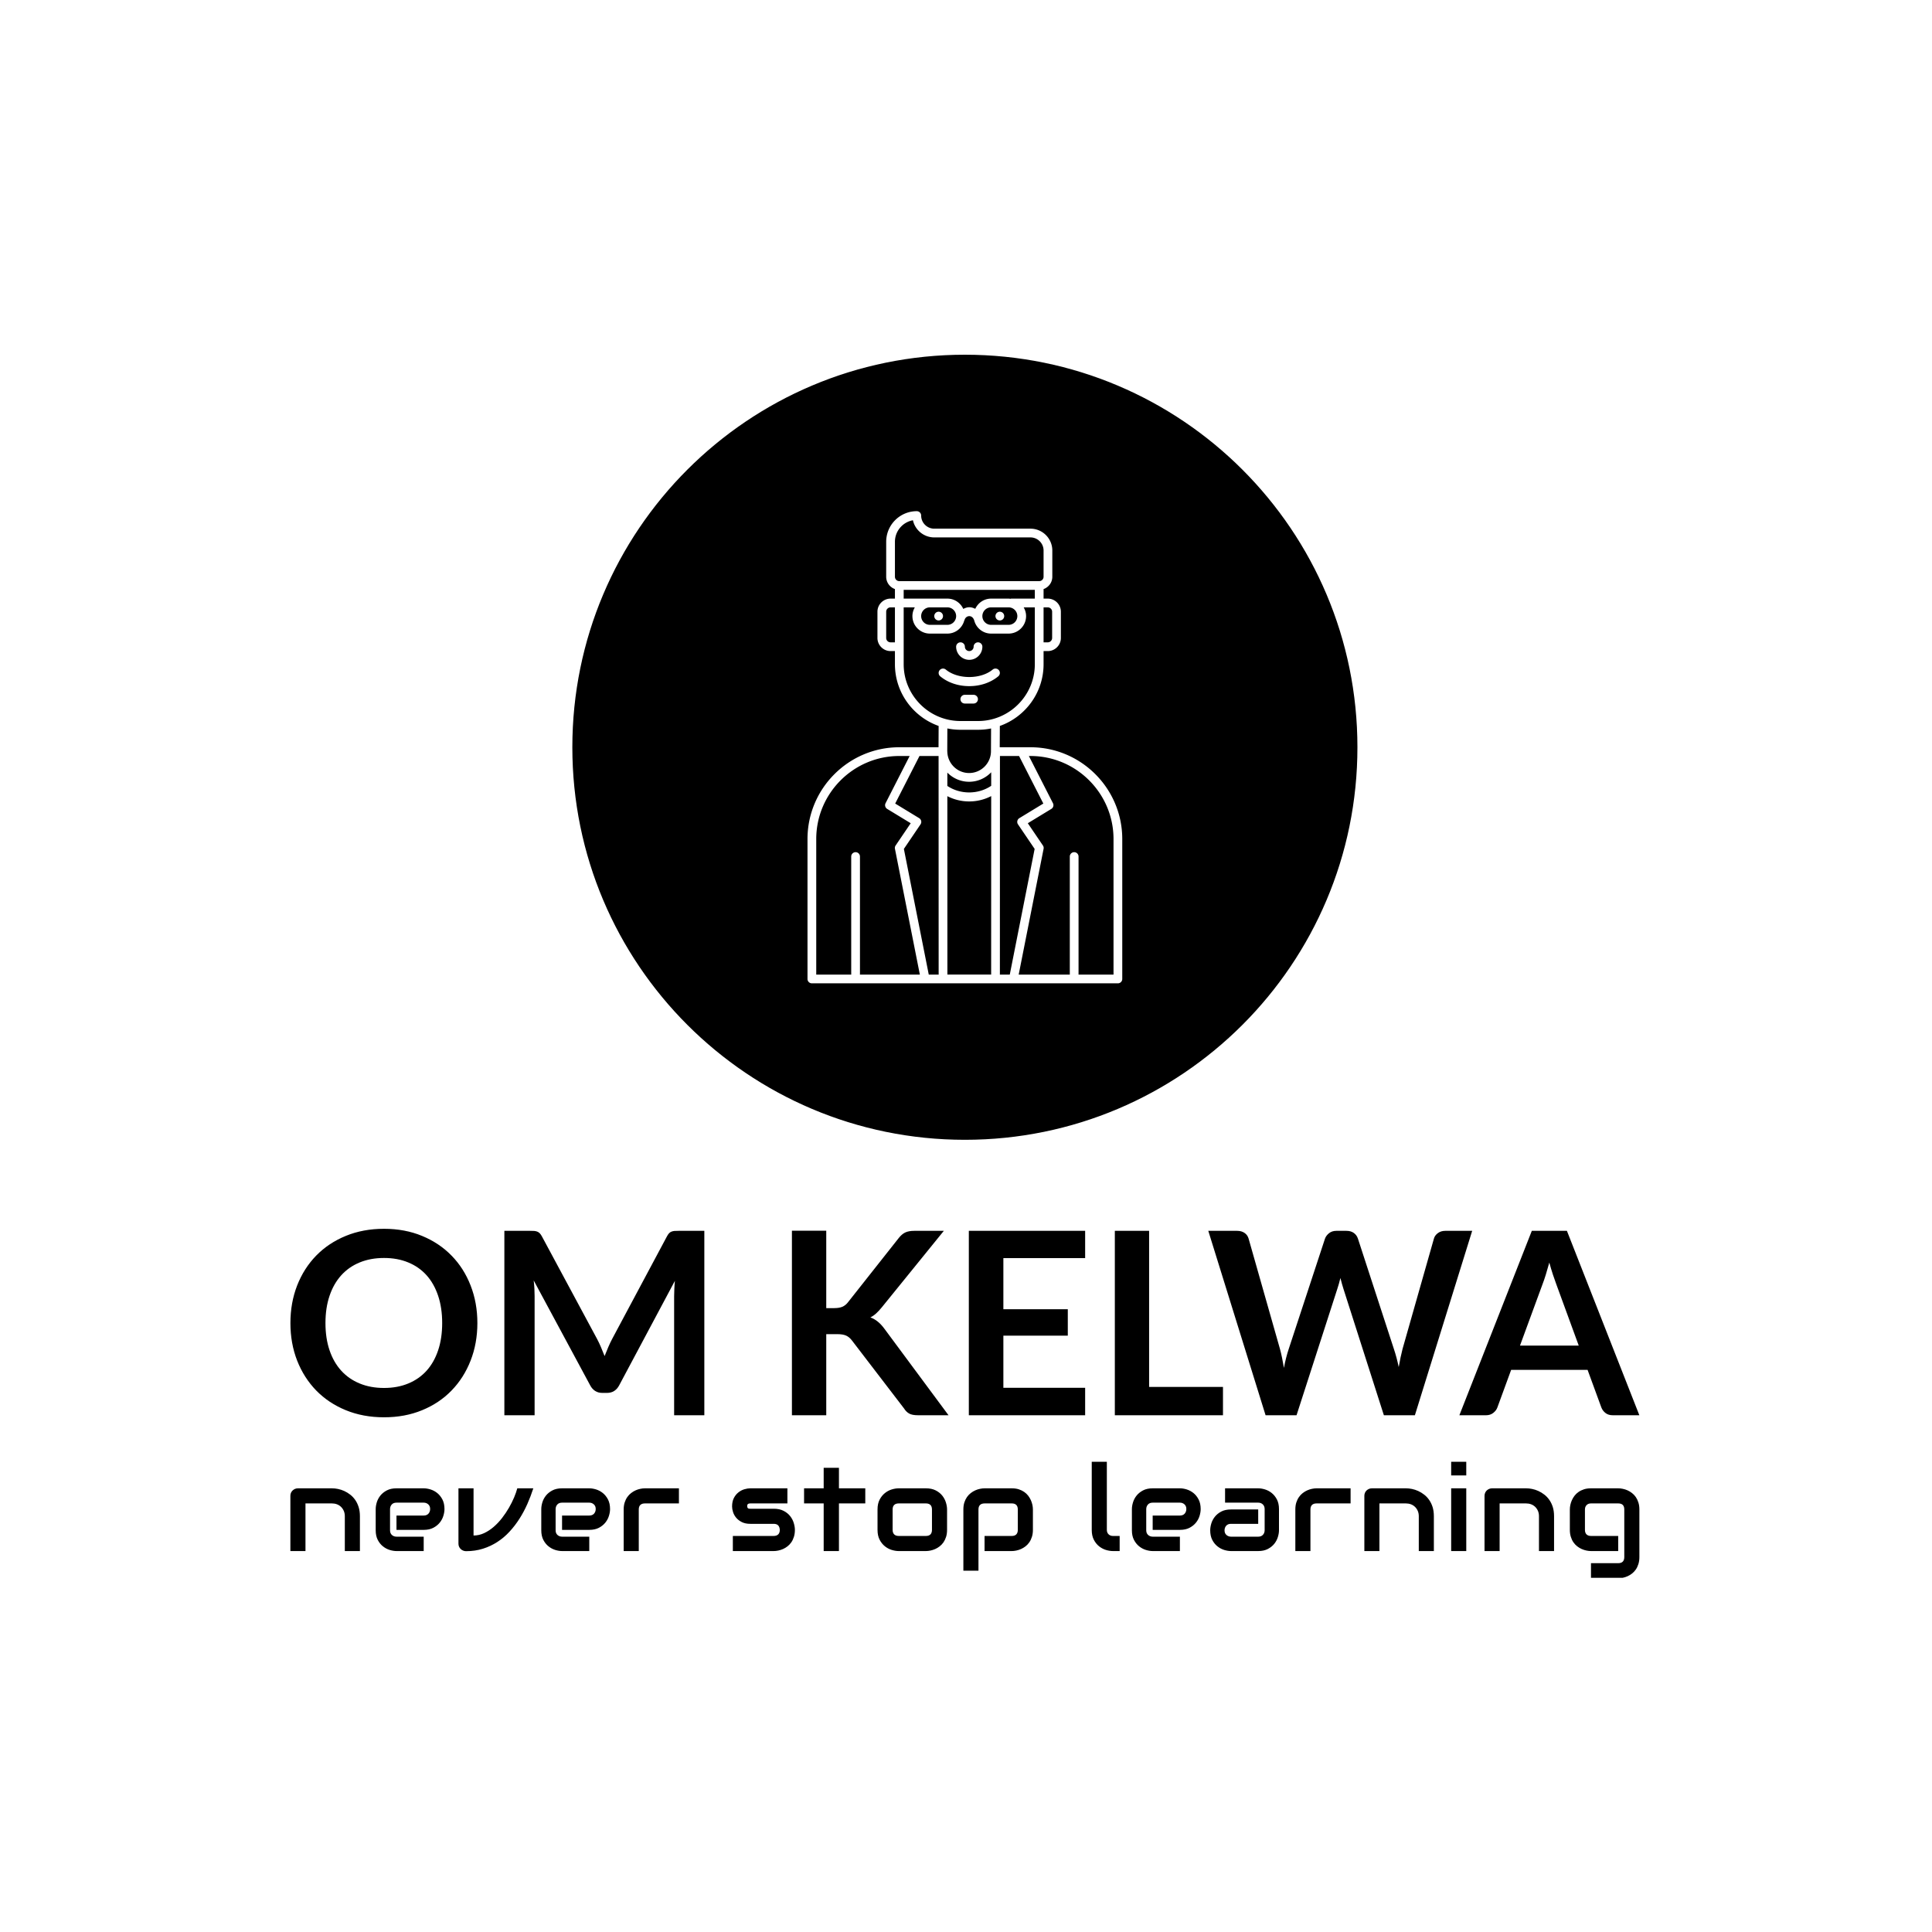 <svg xmlns="http://www.w3.org/2000/svg" version="1.1" xmlns:xlink="http://www.w3.org/1999/xlink" xmlns:svgjs="http://svgjs.dev/svgjs" width="1000" height="1000" viewBox="0 0 1000 1000"><rect width="1000" height="1000" fill="#ffffff"></rect><g transform="matrix(0.7,0,0,0.7,149.422,183.856)"><svg viewBox="0 0 273 247" data-background-color="#ffffff" preserveAspectRatio="xMidYMid meet" height="904" width="1000" xmlns="http://www.w3.org/2000/svg" xmlns:xlink="http://www.w3.org/1999/xlink"><g id="tight-bounds" transform="matrix(1,0,0,1,0.225,-0.1)"><svg viewBox="0 0 272.549 247.2" height="247.2" width="272.549"><g><svg viewBox="0 0 395.52 358.734" height="247.2" width="272.549"><g transform="matrix(1,0,0,1,0,256.271)"><svg viewBox="0 0 395.52 102.463" height="102.463" width="395.52"><g><svg viewBox="0 0 395.52 102.463" height="102.463" width="395.52"><g><svg viewBox="0 0 395.52 55.264" height="55.264" width="395.52"><g transform="matrix(1,0,0,1,0,0)"><svg width="395.52" viewBox="1.68 -36.55 264.43 36.95" height="55.264" data-palette-color="#0718c4"><path d="M38.33-18.07L38.33-18.07Q38.33-14.1 37-10.71 35.68-7.33 33.27-4.85 30.88-2.38 27.5-0.99 24.13 0.4 20.03 0.4L20.03 0.4Q15.93 0.4 12.54-0.99 9.15-2.38 6.74-4.85 4.33-7.33 3-10.71 1.68-14.1 1.68-18.07L1.68-18.07Q1.68-22.05 3-25.44 4.33-28.83 6.74-31.3 9.15-33.77 12.54-35.16 15.93-36.55 20.03-36.55L20.03-36.55Q24.13-36.55 27.5-35.15 30.88-33.75 33.27-31.29 35.68-28.83 37-25.44 38.33-22.05 38.33-18.07ZM31.43-18.07L31.43-18.07Q31.43-21.05 30.64-23.41 29.85-25.78 28.38-27.43 26.9-29.08 24.79-29.95 22.68-30.83 20.03-30.83L20.03-30.83Q17.38-30.83 15.25-29.95 13.13-29.08 11.64-27.43 10.15-25.78 9.35-23.41 8.55-21.05 8.55-18.07L8.55-18.07Q8.55-15.1 9.35-12.74 10.15-10.38 11.64-8.74 13.13-7.1 15.25-6.23 17.38-5.35 20.03-5.35L20.03-5.35Q22.68-5.35 24.79-6.23 26.9-7.1 28.38-8.74 29.85-10.38 30.64-12.74 31.43-15.1 31.43-18.07ZM61.77-15L61.77-15Q62.2-14.2 62.56-13.34 62.92-12.48 63.27-11.6L63.27-11.6Q63.62-12.5 64-13.38 64.37-14.25 64.8-15.05L64.8-15.05 75.5-35.08Q75.7-35.45 75.91-35.68 76.12-35.9 76.39-36 76.65-36.1 76.97-36.13 77.3-36.15 77.75-36.15L77.75-36.15 82.82-36.15 82.82 0 76.9 0 76.9-23.35Q76.9-24 76.94-24.78 76.97-25.55 77.05-26.35L77.05-26.35 66.12-5.85Q65.75-5.15 65.15-4.76 64.55-4.38 63.75-4.38L63.75-4.38 62.82-4.38Q62.02-4.38 61.42-4.76 60.82-5.15 60.45-5.85L60.45-5.85 49.37-26.43Q49.47-25.6 49.51-24.81 49.55-24.03 49.55-23.35L49.55-23.35 49.55 0 43.62 0 43.62-36.15 48.7-36.15Q49.15-36.15 49.47-36.13 49.8-36.1 50.06-36 50.32-35.9 50.55-35.68 50.77-35.45 50.97-35.08L50.97-35.08 61.77-15ZM106.72-36.18L106.72-21 108.29-21Q109.24-21 109.87-21.26 110.49-21.53 110.94-22.1L110.94-22.1 120.92-34.73Q121.54-35.52 122.23-35.84 122.92-36.15 123.97-36.15L123.97-36.15 129.77-36.15 117.59-21.13Q117.02-20.43 116.49-19.95 115.97-19.48 115.37-19.18L115.37-19.18Q116.19-18.88 116.86-18.32 117.52-17.78 118.14-16.93L118.14-16.93 130.69 0 124.74 0Q123.54 0 122.96-0.34 122.37-0.68 121.97-1.33L121.97-1.33 111.74-14.68Q111.24-15.33 110.62-15.61 109.99-15.9 108.84-15.9L108.84-15.9 106.72-15.9 106.72 0 99.99 0 99.99-36.18 106.72-36.18ZM134.67-36.15L157.47-36.15 157.47-30.8 141.44-30.8 141.44-20.78 154.07-20.78 154.07-15.6 141.44-15.6 141.44-5.38 157.47-5.38 157.47 0 134.67 0 134.67-36.15ZM170.01-36.15L170.01-5.55 184.49-5.55 184.49 0 163.29 0 163.29-36.15 170.01-36.15ZM192.84 0L181.61-36.15 187.26-36.15Q188.13-36.15 188.72-35.74 189.31-35.33 189.51-34.63L189.51-34.63 195.66-13Q195.88-12.2 196.07-11.26 196.26-10.33 196.44-9.28L196.44-9.28Q196.63-10.33 196.87-11.26 197.11-12.2 197.38-13L197.38-13 204.49-34.63Q204.69-35.2 205.27-35.68 205.86-36.15 206.71-36.15L206.71-36.15 208.69-36.15Q209.56-36.15 210.13-35.74 210.71-35.33 210.94-34.63L210.94-34.63 217.99-13Q218.53-11.4 218.94-9.45L218.94-9.45Q219.11-10.43 219.3-11.33 219.49-12.23 219.69-13L219.69-13 225.84-34.63Q226.01-35.25 226.61-35.7 227.21-36.15 228.06-36.15L228.06-36.15 233.34-36.15 222.11 0 216.03 0 208.13-24.7Q207.99-25.18 207.82-25.73 207.66-26.28 207.51-26.9L207.51-26.9Q207.36-26.28 207.2-25.73 207.03-25.18 206.88-24.7L206.88-24.7 198.91 0 192.84 0ZM251.91-36.15L266.11 0 260.91 0Q260.03 0 259.47-0.44 258.91-0.88 258.66-1.53L258.66-1.53 255.96-8.9 240.98-8.9 238.28-1.53Q238.08-0.95 237.5-0.48 236.91 0 236.06 0L236.06 0 230.83 0 245.03-36.15 251.91-36.15ZM247.11-25.63L242.71-13.65 254.23-13.65 249.83-25.68Q249.53-26.48 249.17-27.56 248.81-28.65 248.46-29.93L248.46-29.93Q248.11-28.65 247.77-27.55 247.43-26.45 247.11-25.63L247.11-25.63Z" opacity="1" transform="matrix(1,0,0,1,0,0)" fill="#000000" class="undefined-text-0" data-fill-palette-color="primary" id="text-0"></path></svg></g></svg></g><g transform="matrix(1,0,0,1,0,68.31)"><svg viewBox="0 0 395.52 34.153" height="34.153" width="395.52"><g transform="matrix(1,0,0,1,0,0)"><svg width="395.52" viewBox="2.98 -37.55 567.45 49" height="34.153" data-palette-color="#1b3403"><path d="M32.23-14.65L32.23 0 25.88 0 25.88-14.65Q25.88-15.89 25.45-16.88 25.02-17.87 24.29-18.58 23.56-19.29 22.57-19.67 21.58-20.04 20.43-20.04L20.43-20.04 9.33-20.04 9.33 0 2.98 0 2.98-23.24Q2.98-23.9 3.22-24.48 3.47-25.05 3.91-25.48 4.35-25.9 4.93-26.15 5.52-26.39 6.18-26.39L6.18-26.39 20.48-26.39Q21.68-26.39 23.01-26.12 24.34-25.85 25.65-25.26 26.95-24.66 28.14-23.74 29.32-22.83 30.24-21.52 31.15-20.21 31.69-18.51 32.23-16.8 32.23-14.65L32.23-14.65ZM67.8-17.65L67.8-17.65Q67.8-16.33 67.33-14.81 66.87-13.28 65.83-11.98 64.79-10.67 63.12-9.79 61.45-8.91 59.06-8.91L59.06-8.91 47.61-8.91 47.61-14.94 59.06-14.94Q60.35-14.94 61.06-15.73 61.77-16.53 61.77-17.7L61.77-17.7Q61.77-18.95 60.97-19.65 60.18-20.36 59.06-20.36L59.06-20.36 47.61-20.36Q46.31-20.36 45.6-19.57 44.9-18.77 44.9-17.6L44.9-17.6 44.9-8.74Q44.9-7.47 45.69-6.76 46.48-6.05 47.65-6.05L47.65-6.05 59.06-6.05 59.06 0 47.61 0Q46.29 0 44.76-0.46 43.24-0.93 41.93-1.97 40.62-3 39.74-4.68 38.87-6.35 38.87-8.74L38.87-8.74 38.87-17.65Q38.87-18.97 39.33-20.5 39.79-22.02 40.83-23.33 41.87-24.63 43.54-25.51 45.21-26.39 47.61-26.39L47.61-26.39 59.06-26.39Q60.37-26.39 61.9-25.93 63.43-25.46 64.73-24.43 66.04-23.39 66.92-21.72 67.8-20.04 67.8-17.65ZM98.43-26.39L105.17-26.39Q104.1-23.05 102.66-19.8 101.22-16.55 99.35-13.61 97.48-10.67 95.17-8.17 92.87-5.66 90.07-3.85 87.28-2.03 83.99-0.99 80.71 0.05 76.88 0.05L76.88 0.05Q76.22 0.05 75.63-0.2 75.05-0.44 74.61-0.87 74.17-1.29 73.92-1.87 73.68-2.44 73.68-3.1L73.68-3.1 73.68-26.39 80.03-26.39 80.03-6.54Q82.35-6.54 84.48-7.54 86.62-8.54 88.52-10.19 90.43-11.84 92.05-13.94 93.67-16.04 94.94-18.25 96.21-20.46 97.1-22.58 97.99-24.71 98.43-26.39L98.43-26.39ZM137.45-17.65L137.45-17.65Q137.45-16.33 136.98-14.81 136.52-13.28 135.48-11.98 134.44-10.67 132.77-9.79 131.1-8.91 128.71-8.91L128.71-8.91 117.26-8.91 117.26-14.94 128.71-14.94Q130-14.94 130.71-15.73 131.42-16.53 131.42-17.7L131.42-17.7Q131.42-18.95 130.62-19.65 129.83-20.36 128.71-20.36L128.71-20.36 117.26-20.36Q115.96-20.36 115.25-19.57 114.55-18.77 114.55-17.6L114.55-17.6 114.55-8.74Q114.55-7.47 115.34-6.76 116.13-6.05 117.3-6.05L117.3-6.05 128.71-6.05 128.71 0 117.26 0Q115.94 0 114.41-0.46 112.89-0.93 111.58-1.97 110.27-3 109.39-4.68 108.52-6.35 108.52-8.74L108.52-8.74 108.52-17.65Q108.52-18.97 108.98-20.5 109.44-22.02 110.48-23.33 111.52-24.63 113.19-25.51 114.86-26.39 117.26-26.39L117.26-26.39 128.71-26.39Q130.02-26.39 131.55-25.93 133.08-25.46 134.38-24.43 135.69-23.39 136.57-21.72 137.45-20.04 137.45-17.65ZM166.42-26.39L166.42-20.04 152.14-20.04Q150.85-20.04 150.19-19.4 149.53-18.75 149.53-17.5L149.53-17.5 149.53 0 143.18 0 143.18-17.5Q143.18-19.14 143.6-20.43 144.01-21.73 144.71-22.72 145.4-23.71 146.31-24.4 147.21-25.1 148.2-25.54 149.19-25.98 150.2-26.18 151.21-26.39 152.09-26.39L152.09-26.39 166.42-26.39ZM215.2-8.91L215.2-8.91Q215.2-7.28 214.78-5.97 214.37-4.66 213.69-3.67 213-2.69 212.1-1.99 211.2-1.29 210.21-0.85 209.22-0.42 208.21-0.21 207.19 0 206.29 0L206.29 0 189.1 0 189.1-6.35 206.24-6.35Q207.53-6.35 208.19-7.01 208.85-7.67 208.85-8.91L208.85-8.91Q208.73-11.45 206.29-11.45L206.29-11.45 196.45-11.45Q194.35-11.45 192.89-12.18 191.42-12.92 190.51-14.01 189.59-15.11 189.19-16.38 188.78-17.65 188.78-18.75L188.78-18.75Q188.78-20.87 189.54-22.33 190.3-23.78 191.45-24.68 192.59-25.59 193.94-25.99 195.28-26.39 196.45-26.39L196.45-26.39 212.05-26.39 212.05-20.04 196.5-20.04Q196.01-20.04 195.73-19.93 195.45-19.82 195.31-19.64 195.18-19.46 195.16-19.25 195.13-19.04 195.13-18.85L195.13-18.85Q195.16-18.46 195.28-18.24 195.4-18.02 195.58-17.92 195.77-17.82 196-17.81 196.23-17.8 196.45-17.8L196.45-17.8 206.29-17.8Q208.73-17.8 210.44-16.92 212.15-16.04 213.2-14.71 214.25-13.38 214.72-11.82 215.2-10.25 215.2-8.91ZM244.81-26.39L244.81-20.04 233.73-20.04 233.73 0 227.31 0 227.31-20.04 219.06-20.04 219.06-26.39 227.31-26.39 227.31-35.01 233.73-35.01 233.73-26.39 244.81-26.39ZM279.21-17.5L279.21-8.91Q279.21-7.28 278.8-5.97 278.38-4.66 277.7-3.67 277.01-2.69 276.11-1.99 275.21-1.29 274.22-0.85 273.23-0.42 272.22-0.21 271.2 0 270.3 0L270.3 0 258.85 0Q257.53 0 255.97-0.46 254.41-0.93 253.08-1.99 251.74-3.05 250.85-4.75 249.96-6.45 249.96-8.91L249.96-8.91 249.96-17.5Q249.96-19.95 250.85-21.64 251.74-23.34 253.08-24.4 254.41-25.46 255.97-25.93 257.53-26.39 258.85-26.39L258.85-26.39 270.3-26.39Q272.74-26.39 274.45-25.51 276.16-24.63 277.21-23.3 278.26-21.97 278.73-20.41 279.21-18.85 279.21-17.5L279.21-17.5ZM272.86-8.91L272.86-17.46Q272.86-18.77 272.2-19.41 271.54-20.04 270.3-20.04L270.3-20.04 258.9-20.04Q257.63-20.04 256.97-19.4 256.31-18.75 256.31-17.5L256.31-17.5 256.31-8.91Q256.31-7.67 256.97-7.01 257.63-6.35 258.9-6.35L258.9-6.35 270.3-6.35Q271.59-6.35 272.23-7.01 272.86-7.67 272.86-8.91L272.86-8.91ZM315.32-17.5L315.32-8.91Q315.32-7.28 314.9-5.97 314.49-4.66 313.8-3.67 313.12-2.69 312.22-1.99 311.31-1.29 310.32-0.85 309.34-0.42 308.33-0.21 307.33 0 306.43 0L306.43 0 294.98 0 294.98-6.35 306.43-6.35Q307.7-6.35 308.33-7.01 308.97-7.67 308.97-8.91L308.97-8.91 308.97-17.46Q308.97-18.77 308.32-19.41 307.68-20.04 306.43-20.04L306.43-20.04 295.03-20.04Q293.74-20.04 293.08-19.4 292.42-18.75 292.42-17.5L292.42-17.5 292.42 8.25 286.07 8.25 286.07-17.5Q286.07-19.14 286.48-20.43 286.9-21.73 287.59-22.72 288.29-23.71 289.19-24.4 290.1-25.1 291.09-25.54 292.07-25.98 293.09-26.18 294.1-26.39 294.98-26.39L294.98-26.39 306.43-26.39Q308.07-26.39 309.36-25.98 310.65-25.56 311.64-24.88 312.63-24.19 313.33-23.29 314.02-22.39 314.46-21.4 314.9-20.41 315.11-19.41 315.32-18.41 315.32-17.5L315.32-17.5ZM351.81-6.35L351.81 0 348.98 0Q347.61 0 346.06-0.46 344.51-0.93 343.17-1.99 341.83-3.05 340.95-4.75 340.07-6.45 340.07-8.91L340.07-8.91 340.07-37.55 346.42-37.55 346.42-8.91Q346.42-7.74 347.15-7.04 347.88-6.35 348.98-6.35L348.98-6.35 351.81-6.35ZM385.89-17.65L385.89-17.65Q385.89-16.33 385.43-14.81 384.97-13.28 383.93-11.98 382.89-10.67 381.22-9.79 379.55-8.91 377.15-8.91L377.15-8.91 365.7-8.91 365.7-14.94 377.15-14.94Q378.45-14.94 379.15-15.73 379.86-16.53 379.86-17.7L379.86-17.7Q379.86-18.95 379.07-19.65 378.28-20.36 377.15-20.36L377.15-20.36 365.7-20.36Q364.41-20.36 363.7-19.57 362.99-18.77 362.99-17.6L362.99-17.6 362.99-8.74Q362.99-7.47 363.79-6.76 364.58-6.05 365.75-6.05L365.75-6.05 377.15-6.05 377.15 0 365.7 0Q364.38 0 362.86-0.46 361.33-0.93 360.03-1.97 358.72-3 357.84-4.68 356.96-6.35 356.96-8.74L356.96-8.74 356.96-17.65Q356.96-18.97 357.43-20.5 357.89-22.02 358.93-23.33 359.97-24.63 361.64-25.51 363.31-26.39 365.7-26.39L365.7-26.39 377.15-26.39Q378.47-26.39 380-25.93 381.52-25.46 382.83-24.43 384.14-23.39 385.01-21.72 385.89-20.04 385.89-17.65ZM418.83-17.65L418.83-8.74Q418.83-7.42 418.36-5.9 417.9-4.37 416.86-3.06 415.82-1.76 414.15-0.88 412.48 0 410.09 0L410.09 0 398.64 0Q397.32 0 395.79-0.46 394.27-0.93 392.96-1.97 391.65-3 390.77-4.68 389.9-6.35 389.9-8.74L389.9-8.74Q389.9-10.06 390.36-11.6 390.82-13.13 391.86-14.44 392.9-15.75 394.57-16.63 396.24-17.5 398.64-17.5L398.64-17.5 410.09-17.5 410.09-11.45 398.64-11.45Q397.34-11.45 396.63-10.66 395.93-9.86 395.93-8.69L395.93-8.69Q395.93-7.45 396.74-6.75 397.56-6.05 398.68-6.05L398.68-6.05 410.09-6.05Q411.38-6.05 412.09-6.84 412.8-7.62 412.8-8.79L412.8-8.79 412.8-17.65Q412.8-18.9 412.03-19.63 411.26-20.36 410.09-20.36L410.09-20.36 396.15-20.36 396.15-26.39 410.09-26.39Q411.4-26.39 412.93-25.93 414.46-25.46 415.76-24.43 417.07-23.39 417.95-21.72 418.83-20.04 418.83-17.65L418.83-17.65ZM448.95-26.39L448.95-20.04 434.67-20.04Q433.38-20.04 432.72-19.4 432.06-18.75 432.06-17.5L432.06-17.5 432.06 0 425.71 0 425.71-17.5Q425.71-19.14 426.12-20.43 426.54-21.73 427.24-22.72 427.93-23.71 428.83-24.4 429.74-25.1 430.73-25.54 431.72-25.98 432.73-26.18 433.74-26.39 434.62-26.39L434.62-26.39 448.95-26.39ZM483.98-14.65L483.98 0 477.64 0 477.64-14.65Q477.64-15.89 477.21-16.88 476.78-17.87 476.05-18.58 475.32-19.29 474.33-19.67 473.34-20.04 472.19-20.04L472.19-20.04 461.08-20.04 461.08 0 454.74 0 454.74-23.24Q454.74-23.9 454.98-24.48 455.22-25.05 455.66-25.48 456.1-25.9 456.69-26.15 457.27-26.39 457.93-26.39L457.93-26.39 472.24-26.39Q473.44-26.39 474.77-26.12 476.1-25.85 477.4-25.26 478.71-24.66 479.89-23.74 481.08-22.83 481.99-21.52 482.91-20.21 483.45-18.51 483.98-16.8 483.98-14.65L483.98-14.65ZM497.61-37.55L497.61-31.81 491.26-31.81 491.26-37.55 497.61-37.55ZM497.61-26.39L497.61 0 491.26 0 491.26-26.39 497.61-26.39ZM534.54-14.65L534.54 0 528.19 0 528.19-14.65Q528.19-15.89 527.77-16.88 527.34-17.87 526.61-18.58 525.88-19.29 524.89-19.67 523.9-20.04 522.75-20.04L522.75-20.04 511.64-20.04 511.64 0 505.29 0 505.29-23.24Q505.29-23.9 505.54-24.48 505.78-25.05 506.22-25.48 506.66-25.9 507.25-26.15 507.83-26.39 508.49-26.39L508.49-26.39 522.8-26.39Q524-26.39 525.33-26.12 526.66-25.85 527.96-25.26 529.27-24.66 530.45-23.74 531.64-22.83 532.55-21.52 533.47-20.21 534.01-18.51 534.54-16.8 534.54-14.65L534.54-14.65ZM570.43-17.5L570.43 2.54Q570.43 4.17 570.01 5.48 569.6 6.79 568.92 7.78 568.23 8.76 567.33 9.46 566.43 10.16 565.44 10.6 564.45 11.04 563.43 11.24 562.42 11.45 561.52 11.45L561.52 11.45 550.07 11.45 550.07 5.1 561.52 5.1Q562.81 5.1 563.45 4.44 564.08 3.78 564.08 2.54L564.08 2.54 564.08-17.5Q564.08-18.75 563.45-19.4 562.81-20.04 561.52-20.04L561.52-20.04 550.07-20.04Q548.9-20.04 548.21-19.32 547.53-18.6 547.53-17.5L547.53-17.5 547.53-8.91Q547.53-7.67 548.19-7.01 548.85-6.35 550.12-6.35L550.12-6.35 561.52-6.35 561.52 0 550.07 0Q549.16 0 548.16-0.21 547.16-0.42 546.17-0.85 545.18-1.29 544.28-1.99 543.38-2.69 542.69-3.67 542.01-4.66 541.6-5.97 541.18-7.28 541.18-8.91L541.18-8.91 541.18-17.5Q541.18-18.41 541.39-19.41 541.6-20.41 542.04-21.4 542.48-22.39 543.17-23.29 543.87-24.19 544.86-24.88 545.84-25.56 547.14-25.98 548.43-26.39 550.07-26.39L550.07-26.39 561.52-26.39Q562.42-26.39 563.43-26.18 564.45-25.98 565.44-25.54 566.43-25.1 567.33-24.4 568.23-23.71 568.92-22.72 569.6-21.73 570.01-20.43 570.43-19.14 570.43-17.5L570.43-17.5Z" opacity="1" transform="matrix(1,0,0,1,0,0)" fill="#000000" class="undefined-text-1" data-fill-palette-color="secondary" id="text-1"></path></svg></g></svg></g></svg></g></svg></g><g transform="matrix(1,0,0,1,82.671,0)"><svg viewBox="0 0 230.178 230.178" height="230.178" width="230.178"><g><svg></svg></g><g id="icon-0"><svg viewBox="0 0 230.178 230.178" height="230.178" width="230.178"><g><path d="M0 115.089c0-63.562 51.527-115.089 115.089-115.089 63.562 0 115.089 51.527 115.089 115.089 0 63.562-51.527 115.089-115.089 115.089-63.562 0-115.089-51.527-115.089-115.089zM115.089 225.194c60.809 0 110.105-49.296 110.105-110.105 0-60.809-49.296-110.105-110.105-110.105-60.809 0-110.105 49.296-110.105 110.105 0 60.809 49.296 110.105 110.105 110.105z" data-fill-palette-color="accent" fill="#000000" stroke="transparent"></path><ellipse rx="113.938" ry="113.938" cx="115.089" cy="115.089" fill="#000000" stroke="transparent" stroke-width="0" fill-opacity="1" data-fill-palette-color="accent"></ellipse></g><g transform="matrix(1,0,0,1,68.946,45.875)"><svg viewBox="0 0 92.286 138.428" height="138.428" width="92.286"><g><svg xmlns:dc="http://purl.org/dc/elements/1.1/" xmlns:cc="http://creativecommons.org/ns#" xmlns:rdf="http://www.w3.org/1999/02/22-rdf-syntax-ns#" xmlns:svg="http://www.w3.org/2000/svg" xmlns="http://www.w3.org/2000/svg" xmlns:sodipodi="http://sodipodi.sourceforge.net/DTD/sodipodi-0.dtd" xmlns:inkscape="http://www.inkscape.org/namespaces/inkscape" version="1.1" x="0" y="0" viewBox="14 5 36 54" style="enable-background:new 0 0 64 64;" xml:space="preserve" height="138.428" width="92.286" class="icon-a-0" data-fill-palette-color="quaternary" id="a-0"><path d="M26.5 5C24.57 5 23 6.57 23 8.5L23 12.5C23 13.151 23.419 13.701 24 13.908L24 15 23.5 15C22.673 15 22 15.673 22 16.5L22 19.5C22 20.327 22.673 21 23.5 21L24 21 24 22.5C24 25.758 26.09 28.529 28.998 29.563L28.986 32 24.5 32C18.71 32 14 36.71 14 42.5L14 58.5C14 58.776 14.224 59 14.5 59L49.5 59C49.776 59 50 58.776 50 58.5L50 42.5C50 36.71 45.29 32 39.5 32L35.986 32 35.998 29.563C38.908 28.53 41 25.759 41 22.5L41 21 41.479 21C42.306 21 42.979 20.327 42.979 19.5L42.979 16.5C42.979 15.673 42.306 15 41.479 15L41 15 41 13.908C41.581 13.701 42 13.151 42 12.5L42 9.5C42 8.121 40.878 7 39.5 7L28.5 7C27.673 7 27 6.327 27 5.5 27 5.224 26.776 5 26.5 5zM26.059 6.039C26.306 7.159 27.307 8 28.5 8L39.5 8C40.327 8 41 8.673 41 9.5L41 12.5C41 12.775 40.776 13 40.5 13L24.5 13C24.224 13 24 12.775 24 12.5L24 8.5C24 7.272 24.89 6.248 26.059 6.039zM25 14L40 14 40 15 37.313 15C37.276 15 37.243 15.013 37.209 15.021 37.139 15.014 37.071 15 37 15L35 15C34.195 15 33.505 15.481 33.188 16.168 32.977 16.061 32.751 15.986 32.506 15.986 32.258 15.986 32.03 16.067 31.818 16.178 31.502 15.485 30.808 15 30 15L28 15C27.995 15 27.991 15.002 27.986 15.002 27.983 15.002 27.981 15 27.979 15L25 15 25 14zM23.5 16L24 16 24 20 23.5 20C23.224 20 23 19.775 23 19.5L23 16.5C23 16.225 23.224 16 23.5 16zM25 16L26.277 16C26.105 16.295 26 16.634 26 17 26 18.103 26.897 19 28 19L30 19C30.923 19 31.694 18.369 31.924 17.518 31.936 17.492 31.955 17.47 31.963 17.441 32.1 16.93 32.801 16.79 33.051 17.443 33.052 17.446 33.056 17.446 33.057 17.449 33.262 18.335 34.053 19 35 19L37 19C38.103 19 39 18.103 39 17 39 16.634 38.895 16.295 38.723 16L40 16 40 22.5C40 26.084 37.084 29 33.5 29L31.5 29C27.916 29 25 26.084 25 22.5L25 16zM28 16L30 16C30.551 16 31 16.448 31 17 31 17.552 30.551 18 30 18L28 18C27.449 18 27 17.552 27 17 27 16.448 27.449 16 28 16zM35 16L37 16C37.551 16 38 16.448 38 17 38 17.552 37.551 18 37 18L35 18C34.449 18 34 17.552 34 17 34 16.448 34.449 16 35 16zM41 16L41.479 16C41.755 16 41.979 16.225 41.979 16.5L41.979 19.5C41.979 19.775 41.755 20 41.479 20L41 20 41 16zM28.998 16.498A0.5 0.5 0 0 0 28.498 16.998 0.5 0.5 0 0 0 28.998 17.498 0.5 0.5 0 0 0 29.498 16.998 0.5 0.5 0 0 0 28.998 16.498zM35.998 16.498A0.5 0.5 0 0 0 35.498 16.998 0.5 0.5 0 0 0 35.998 17.498 0.5 0.5 0 0 0 36.498 16.998 0.5 0.5 0 0 0 35.998 16.498zM31.5 20C31.224 20 31 20.224 31 20.5 31 21.327 31.673 22 32.5 22 33.327 22 34 21.327 34 20.5 34 20.224 33.776 20 33.5 20 33.224 20 33 20.224 33 20.5 33 20.775 32.776 21 32.5 21 32.224 21 32 20.775 32 20.5 32 20.224 31.776 20 31.5 20zM35.545 23.002C35.417 22.99 35.286 23.027 35.18 23.115 33.815 24.252 31.185 24.252 29.82 23.115 29.607 22.939 29.291 22.971 29.115 23.182 28.938 23.394 28.968 23.708 29.18 23.885 30.052 24.61 31.231 25.01 32.5 25.01 33.769 25.01 34.948 24.609 35.82 23.885 36.032 23.708 36.062 23.394 35.885 23.182 35.797 23.075 35.672 23.014 35.545 23.002zM31.992 26C31.716 26 31.492 26.224 31.492 26.5 31.492 26.776 31.715 27 31.992 27L32.992 27C33.268 27 33.492 26.776 33.492 26.5 33.492 26.224 33.268 26 32.992 26L31.992 26zM29.996 29.848C30.483 29.948 30.985 30 31.5 30L33.5 30C34.013 30 34.512 29.949 34.996 29.85L34.984 32.447C34.984 33.826 33.862 34.947 32.484 34.947 31.13 34.947 30.032 33.864 29.992 32.521L29.992 32.5C29.992 32.492 29.987 32.485 29.986 32.477 29.986 32.468 29.984 32.458 29.984 32.449L29.996 29.848zM24.5 33L25.684 33 22.93 38.396C22.811 38.629 22.89 38.916 23.113 39.051L25.805 40.689 24.076 43.238C24.001 43.348 23.975 43.484 24.002 43.615L26.85 58 19.99 58C19.991 57.984 20 57.971 20 57.955L20 44.5C20 44.224 19.776 44 19.5 44 19.224 44 19 44.224 19 44.5L19 57.955C19 57.971 19.009 57.984 19.01 58L15 58 15 42.5C15 37.262 19.262 33 24.5 33zM26.807 33L28.992 33 29 57.955C29 57.971 29.009 57.984 29.01 58L27.869 58 25.023 43.627 26.928 40.816C27.004 40.703 27.031 40.563 27.002 40.43 26.973 40.296 26.89 40.18 26.773 40.109L24.029 38.439 26.807 33zM36.01 33L38.197 33 40.973 38.439 38.229 40.109C38.112 40.18 38.03 40.297 38 40.43 37.971 40.564 37.997 40.702 38.074 40.816L39.979 43.627 37.135 58 35.994 58C35.995 57.984 36.004 57.971 36.004 57.955L36.01 33zM39.318 33L39.5 33C44.738 33 49 37.262 49 42.5L49 58 44.99 58C44.991 57.984 45 57.971 45 57.955L45 44.5C45 44.224 44.776 44 44.5 44 44.224 44 44 44.224 44 44.5L44 57.955C44 57.971 44.009 57.984 44.01 58L38.154 58 41.002 43.615C41.028 43.484 41.001 43.348 40.926 43.238L39.197 40.689 41.889 39.051C42.112 38.915 42.191 38.629 42.072 38.396L39.318 33zM35.01 34.861L35.01 36.41C33.52 37.414 31.49 37.421 29.994 36.424L29.994 34.898C30.629 35.544 31.511 35.947 32.486 35.947 33.479 35.947 34.372 35.527 35.01 34.861zM35.01 37.586L35.004 57.953C35.004 57.969 35.011 57.982 35.012 57.998L29.99 57.998C29.991 57.983 30 57.971 30 57.955L29.994 37.594C30.762 37.988 31.609 38.197 32.492 38.197 33.381 38.197 34.237 37.986 35.01 37.586z" fill="#ffffff" stroke="none" data-fill-palette-color="quaternary"></path></svg></g></svg></g></svg></g></svg></g><g></g></svg></g><defs></defs></svg><rect width="272.549" height="247.2" fill="none" stroke="none" visibility="hidden"></rect></g></svg></g></svg>